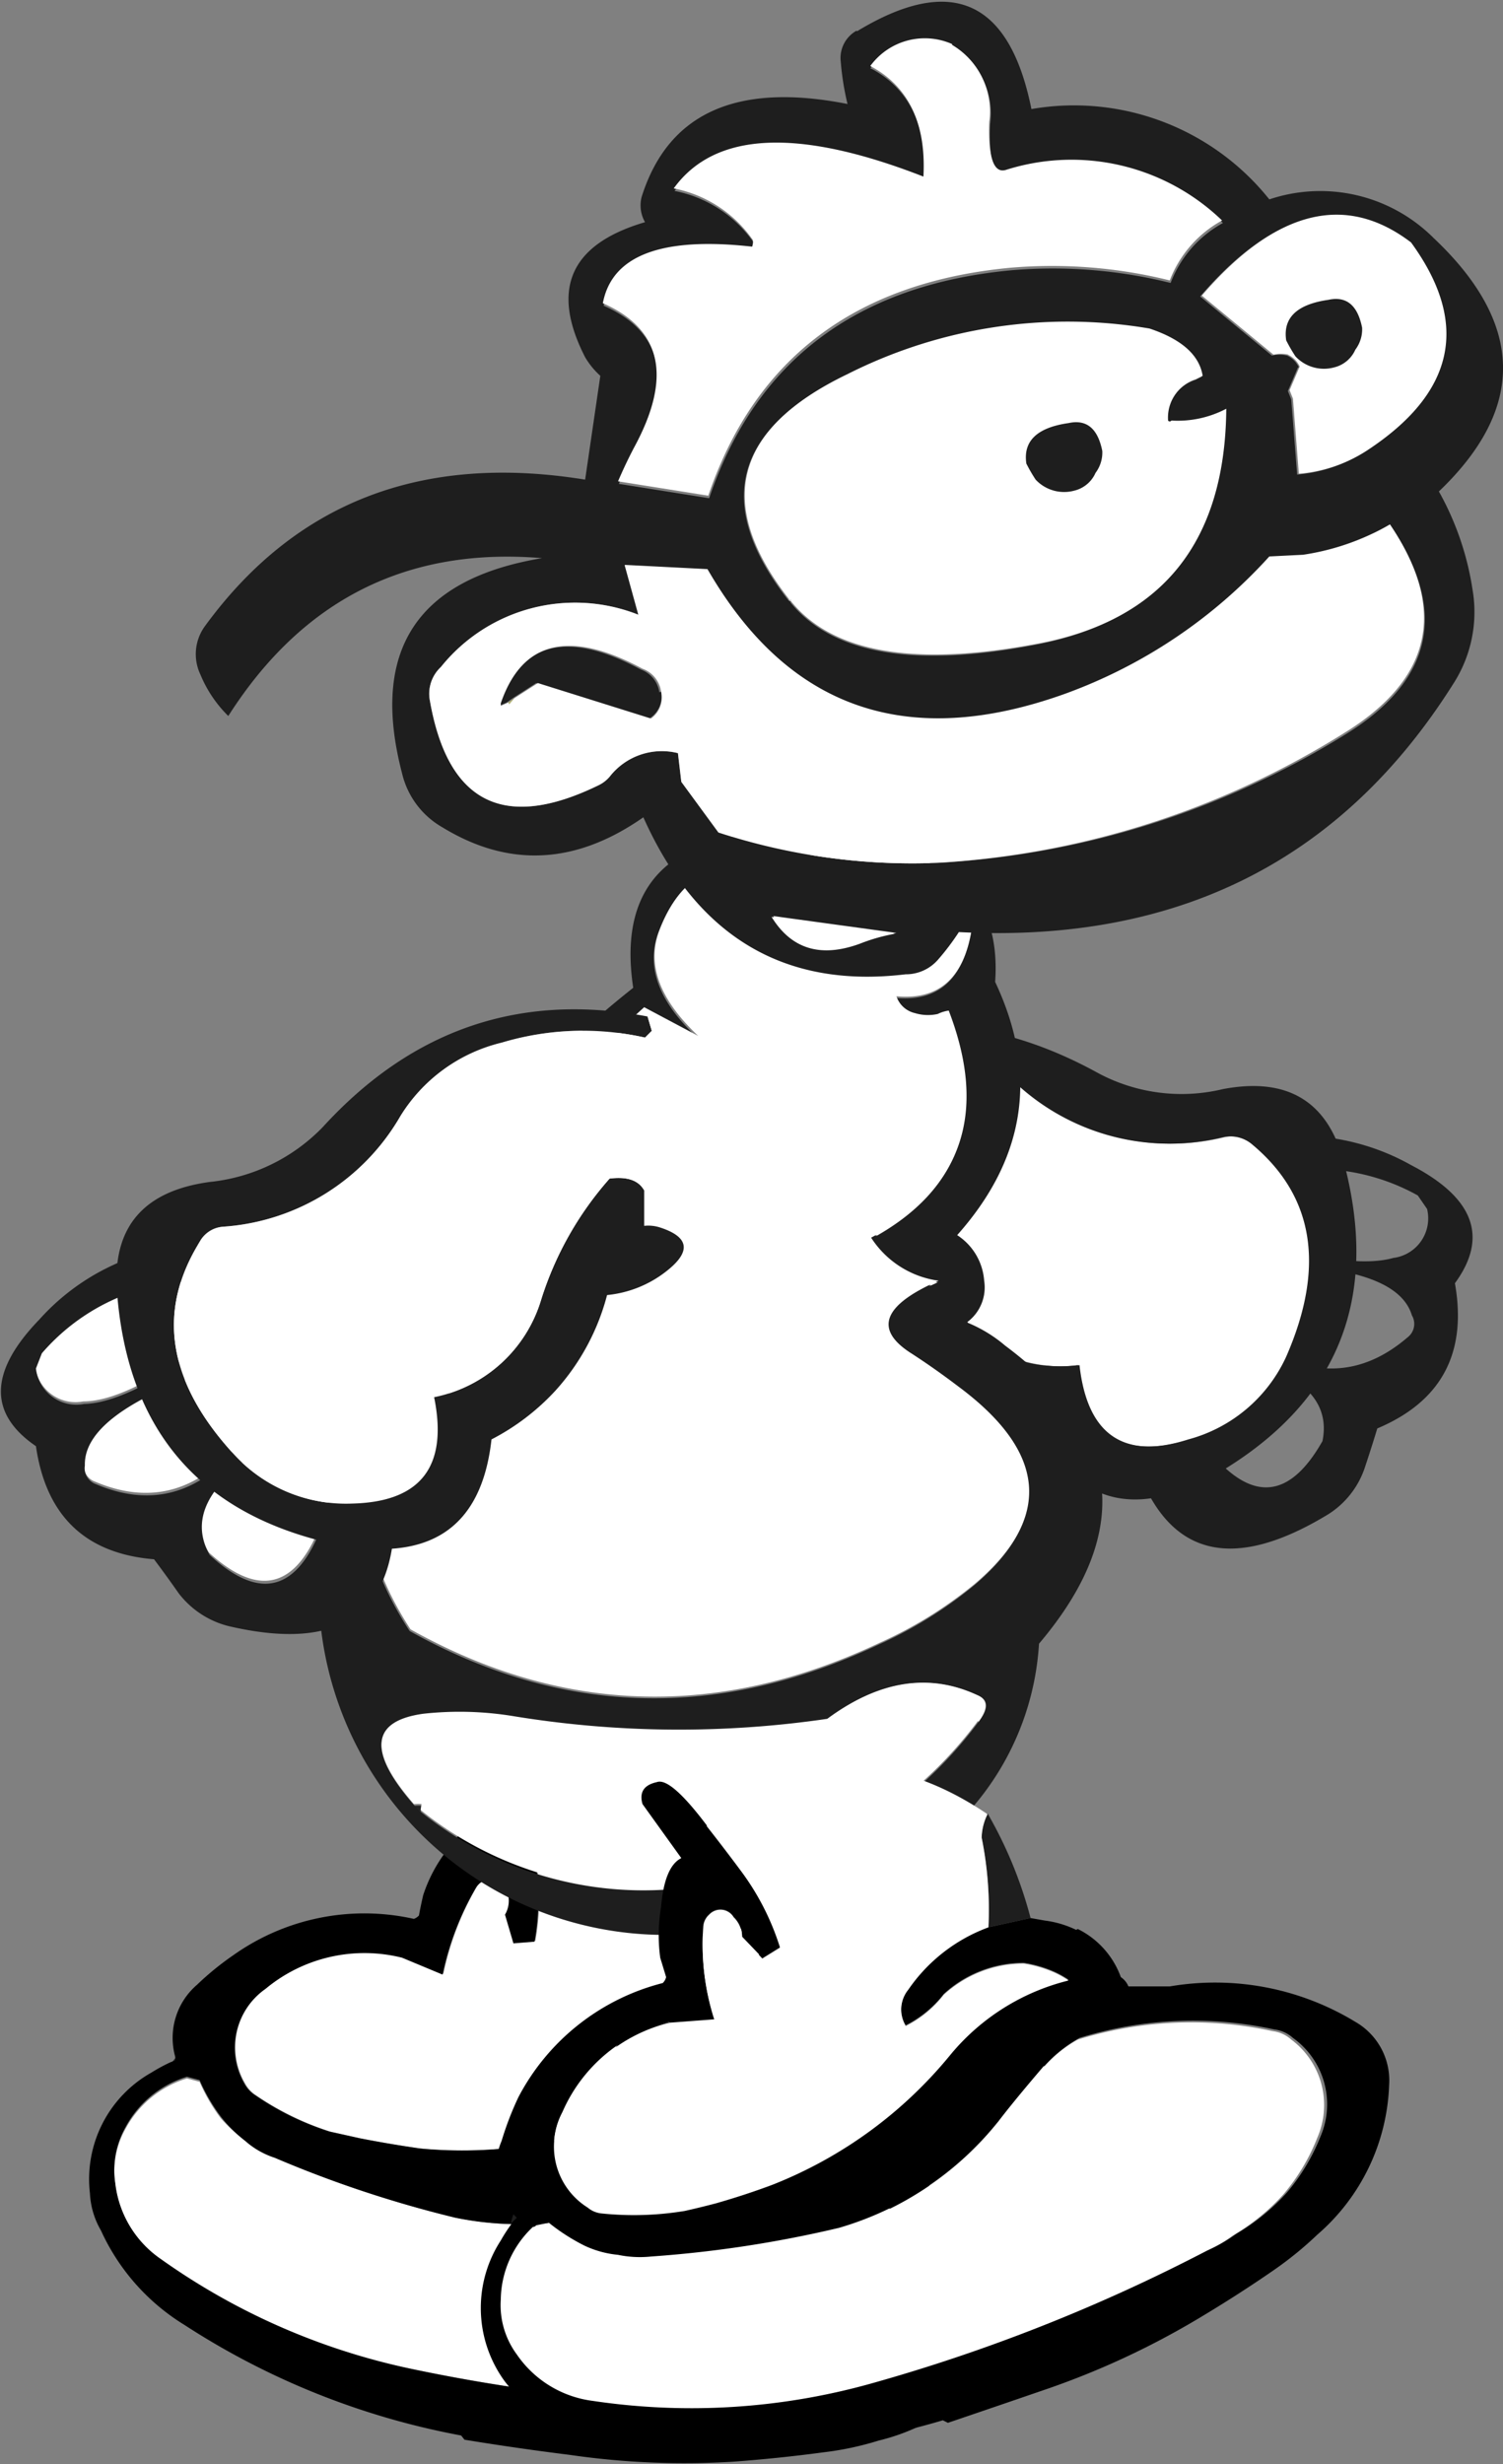 <svg id="Capa_1" data-name="Capa 1" xmlns="http://www.w3.org/2000/svg" viewBox="0 0 89.08 145.95">
    <rect x="0" y="0" width="89.08" height="145.95" fill="#808080" stroke="none"/>
    <defs>
        <style>.cls-1{fill:#1e1e1e;}.blanco{fill:#fff;}.cls-2{fill:#b8b872;}.cls-3{fill:#222;}.cls-4{fill:#cc9;}.cls-5{fill:#eaeaea;}</style>
    </defs>
    <title>avatar_2</title>
    
    <g>
     <link rel="stylesheet" type="text/css" href="../css/svg.css" xmlns="http://www.w3.org/1999/xhtml" />
    
    <g id="Layer10_0_FILL" data-name="Layer10 0 FILL">
        <path class="cls-1" d="M241.9,246.3a.82.82,0,0,0,0-.25,3.76,3.76,0,0,1-.35.4,2,2,0,0,1,.4-.15m35.8-8.55a3.54,3.54,0,0,0-1,1.1,20.48,20.48,0,0,1-2.1,4.9l2.45.65A27.61,27.61,0,0,0,277.7,237.75Z" transform="translate(-231.47 -124.19)" />
        <path class="blanco" d="M276.75,238.85a3.54,3.54,0,0,1,1-1.1q-5.05-9.25-15.15-7,.35,1.7.6,3.35a14.27,14.27,0,0,1,0,5.05l-1.25.1-.5-1.7a1.6,1.6,0,0,0,.15-1.3,1,1,0,0,0-1.3-.75,1.07,1.07,0,0,0-.6.5,17.06,17.06,0,0,0-1.95,5.1l-2.4-1a9.18,9.18,0,0,0-8.1,1.85,4.25,4.25,0,0,0-1.25,5.65,1.88,1.88,0,0,0,.65.7,16.84,16.84,0,0,0,4.4,2.15l1.8.4q1.8.35,3.55.6a26.34,26.34,0,0,0,12.85-2,13,13,0,0,1,8.2-.75,4.8,4.8,0,0,0-.7-1.05,5.6,5.6,0,0,0-6.2-1.55,8.15,8.15,0,0,1-2.85.65,1.89,1.89,0,0,1,1.1-1.95,10.92,10.92,0,0,1,5.9-1.05,20.48,20.48,0,0,0,2.1-4.9m-2.9,13.7q-2.55,1.1-3.95,1.75a18.81,18.81,0,0,1-11.45,1.25,68.25,68.25,0,0,1-10.7-3.55,4.91,4.91,0,0,1-1.75-1,8.08,8.08,0,0,1-1.5-1.35,10.64,10.64,0,0,1-1.25-2.15l-.75-.2a6.18,6.18,0,0,0-3.65,3,5.17,5.17,0,0,0-.6,3.3A6.32,6.32,0,0,0,241,258a39.73,39.73,0,0,0,15.1,6.55,104.79,104.79,0,0,0,21.35,2.2,16.29,16.29,0,0,0,1.8-.1,13.13,13.13,0,0,0,3.8-.85,10.55,10.55,0,0,0,3.35-2.05,4.77,4.77,0,0,0,1.2-5.9,1.82,1.82,0,0,0-.75-1,23.36,23.36,0,0,0-10.5-4.85A9.15,9.15,0,0,0,273.85,252.55Z" transform="translate(-231.47 -124.19)" />
        <path d="M282.5,251.8q-.4-.25-.9-.5l-1.15-.55-.1-.1a2.11,2.11,0,0,0-.2-.65,5,5,0,0,0-.95-3.7,5.67,5.67,0,0,0-1.45-1.35l-.65-.55-2.45-.65a10.92,10.92,0,0,0-5.9,1.05,1.89,1.89,0,0,0-1.1,1.95,8.15,8.15,0,0,0,2.85-.65,5.6,5.6,0,0,1,6.2,1.55,4.8,4.8,0,0,1,.7,1.05,13,13,0,0,0-8.2.75,26.34,26.34,0,0,1-12.85,2q-1.75-.25-3.55-.6l-1.8-.4a16.84,16.84,0,0,1-4.4-2.15,1.88,1.88,0,0,1-.65-.7A4.25,4.25,0,0,1,247.2,242a9.18,9.18,0,0,1,8.1-1.85l2.4,1a17.06,17.06,0,0,1,1.95-5.1,1.07,1.07,0,0,1,.6-.5,1,1,0,0,1,1.3.75,1.6,1.6,0,0,1-.15,1.3l.5,1.7,1.25-.1a14.27,14.27,0,0,0,0-5.05q-.25-1.65-.6-3.35-.55-3.5-1.4-3.65-1.15-.25-1.4.8.35,2.15.6,3.85-1,.05-2.4,2a8.84,8.84,0,0,0-1.4,2.65q-.15.65-.25,1.2a.79.79,0,0,1-.3.2,13.42,13.42,0,0,0-10.7,2.15,17.06,17.06,0,0,0-2.15,1.75,4.15,4.15,0,0,0-1.3,4.25.82.82,0,0,1,0,.25,2,2,0,0,0-.4.15,10.42,10.42,0,0,0-1,.55,7.24,7.24,0,0,0-3.65,7.15,4.8,4.8,0,0,0,.65,2.2,12.76,12.76,0,0,0,4.95,5.6,45.22,45.22,0,0,0,16.4,6.55l.2.25q3.05.5,6.25.9a47.1,47.1,0,0,0,9.7.4q2.7-.2,5.3-.55a18.15,18.15,0,0,0,3.3-.7,12.13,12.13,0,0,0,7.8-5.95,3.89,3.89,0,0,0,0-4.15,15.62,15.62,0,0,0-8.85-6.9m-12.6,2.5q1.4-.65,3.95-1.75a9.15,9.15,0,0,1,2.45-.5,23.36,23.36,0,0,1,10.5,4.85,1.82,1.82,0,0,1,.75,1,4.77,4.77,0,0,1-1.2,5.9A10.55,10.55,0,0,1,283,265.8a13.13,13.13,0,0,1-3.8.85,16.29,16.29,0,0,1-1.8.1,104.79,104.79,0,0,1-21.35-2.2A39.73,39.73,0,0,1,241,258a6.32,6.32,0,0,1-2.7-4.5,5.17,5.17,0,0,1,.6-3.3,6.18,6.18,0,0,1,3.65-3l.75.2a10.64,10.64,0,0,0,1.25,2.15A8.08,8.08,0,0,0,246,251a4.91,4.91,0,0,0,1.75,1,68.25,68.25,0,0,0,10.7,3.55A18.81,18.81,0,0,0,269.9,254.3Z" transform="translate(-231.47 -124.19)" />
    </g>
    <g id="Layer9_0_FILL" data-name="Layer9 0 FILL">
        <path class="cls-2" d="M303.85,203.6a.14.14,0,0,0,0,.1l.35-.9A.72.72,0,0,0,303.85,203.6Z" transform="translate(-231.47 -124.19)" />
        <path class="cls-1" d="M306.1,198.15l-.1.95q8.25,0,9.15,3a1,1,0,0,1-.25,1.3q-4.65,4-10.35-.65l-.3.1-.35.9a27.9,27.9,0,0,0,3.25,1.6q3.25,1.5,2.7,4.2-3,5.3-6.9.35a18.33,18.33,0,0,0-3.7-3.5l-1,1.1a2.8,2.8,0,0,1-2.6-2.75l.9-1q1.75-1.9-.15-3.2a.32.32,0,0,0-.2-.15l-.8.3h0q-5.2,6.75,2.7,10a1.6,1.6,0,0,0,.7.25Q301.6,219,310,214a5.22,5.22,0,0,0,2.35-2.85q.4-1.2.75-2.35,5.7-2.4,4.6-8.6,3-4.1-2.6-7a13.54,13.54,0,0,0-13-.15h-.15a1.37,1.37,0,0,0,0,.3l2.8.3.15.25q.6,0,1.2,0a12.39,12.39,0,0,1,9.4,1.1l.55.8a2.36,2.36,0,0,1-2,2.9q-2.3.65-7.45-.8Z" transform="translate(-231.47 -124.19)" />
    </g>
    <g id="Layer8_0_FILL" data-name="Layer8 0 FILL">
        <path class="blanco" d="M302,209.45a8.92,8.92,0,0,0,5.8-4.9q3.5-8-2.05-12.6a2,2,0,0,0-1.7-.4,13.35,13.35,0,0,1-12-2.95,9.33,9.33,0,0,0-7.1-2.15,16.2,16.2,0,0,0-8.1,2.4l-.5-.3-.05-.85a.48.48,0,0,0-.15.35,15.91,15.91,0,0,0,3.55,9.35q.2-1,1.75-1.3a18.68,18.68,0,0,1,6.15,5.45,8.2,8.2,0,0,0,7.85,3.5Q296.15,211.3,302,209.45Z" transform="translate(-231.47 -124.19)" />
        <path class="cls-1" d="M304.15,211.15q10.05-6.25,7-18-1.4-5.55-7.2-4.45a10.48,10.48,0,0,1-7.4-.95q-10.35-5.7-20.35-.05l.05.85.5.3a16.2,16.2,0,0,1,8.1-2.4,9.33,9.33,0,0,1,7.1,2.15,13.35,13.35,0,0,0,12,2.95,2,2,0,0,1,1.7.4q5.55,4.6,2.05,12.6a8.92,8.92,0,0,1-5.8,4.9q-5.8,1.85-6.55-4.4a8.2,8.2,0,0,1-7.85-3.5,18.68,18.68,0,0,0-6.15-5.45q-1.55.3-1.75,1.3l.7,2a1.36,1.36,0,0,0-.85.4q-2.2,1.65.45,2.6a7.34,7.34,0,0,0,3.8.2A14.5,14.5,0,0,0,288.4,207a13.28,13.28,0,0,0,4.5,1.5Q296.4,215.9,304.15,211.15Z" transform="translate(-231.47 -124.19)" />
    </g>
    <g id="Layer7_0_FILL" data-name="Layer7 0 FILL">
        <path class="cls-1" d="M288.8,202.5a2.56,2.56,0,0,0,1-2.45,3.52,3.52,0,0,0-1.6-2.7q6.1-6.85,2.25-15,.6-8.55-11.15-8.9T269,182.7q-16.45,13-18.5,33.1a20.55,20.55,0,0,0,20.45,23,25.58,25.58,0,0,0,14.8-4.6,16.35,16.35,0,0,0,7.3-12.65q8.4-9.9-2-17.65a8.32,8.32,0,0,0-2.2-1.35m-15-26.7a18.3,18.3,0,0,1,8-.7v-.75a7.37,7.37,0,0,0-.8-.25,2.92,2.92,0,0,1,.8.1,13.55,13.55,0,0,1,4.5,1.05,5,5,0,0,1,2.45,3.2,4.37,4.37,0,0,1,.2.9q-.7,4.25-4.45,3.9a1.51,1.51,0,0,0,1.1,1,2.66,2.66,0,0,0,1.35.05,2.11,2.11,0,0,1,.65-.2q3.5,9.1-4.6,13.45a5.67,5.67,0,0,0,4,2.55q-4.9,2.15-1.7,4.25,1.4.9,2.85,2,7.9,5.85,1,11.7a25.07,25.07,0,0,1-5.65,3.5q-14.3,6.75-27.8-.8-6-9.15.85-18.45a63.2,63.2,0,0,0,5.2-8.4,35.81,35.81,0,0,1,7.8-10l3.2,1.7q-3.45-3.2-2.3-6.25t3.35-3.6m15.55,48.8q1,.4.05,1.6a24.69,24.69,0,0,1-18.25,9.9,21.05,21.05,0,0,1-14.8-4.6l-.4-.4v0q-4.1-4.7.55-5.35a19.69,19.69,0,0,1,5.4.15,60.7,60.7,0,0,0,18.55.15Q285.1,222.6,289.4,224.6Z" transform="translate(-231.47 -124.19)" />
        <path class="cls-3" d="M256.4,231.5l.05-.35a2.42,2.42,0,0,0-.4,0H256Z" transform="translate(-231.47 -124.19)" />
        <path class="blanco" d="M289.45,226.2q.9-1.2-.05-1.6-4.3-2-8.9,1.4a60.7,60.7,0,0,1-18.55-.15,19.69,19.69,0,0,0-5.4-.15q-4.65.65-.55,5.35v0h.05a2.42,2.42,0,0,1,.4,0l-.05.35a21.05,21.05,0,0,0,14.8,4.6,24.69,24.69,0,0,0,18.25-9.9m-7.55-51.1a18.3,18.3,0,0,0-8,.7q-2.2.6-3.35,3.6t2.3,6.25l-3.2-1.7a35.81,35.81,0,0,0-7.8,10,63.2,63.2,0,0,1-5.2,8.4q-6.8,9.3-.85,18.45,13.5,7.55,27.8.8a25.07,25.07,0,0,0,5.65-3.5q6.9-5.85-1-11.7-1.45-1.1-2.85-2-3.2-2.1,1.7-4.25a5.67,5.67,0,0,1-4-2.55q8.1-4.35,4.6-13.45a2.11,2.11,0,0,0-.65.2,2.66,2.66,0,0,1-1.35-.05,1.51,1.51,0,0,1-1.1-1q3.75.35,4.45-3.9a4.37,4.37,0,0,0-.2-.9,5,5,0,0,0-2.45-3.2,13.55,13.55,0,0,0-4.5-1.05v.9Z" transform="translate(-231.47 -124.19)" />
    </g>
    <g id="Layer6_0_FILL" data-name="Layer6 0 FILL">
        <path class="cls-1" d="M261.75,255.9l.35-.35-.2-.2a2.65,2.65,0,0,0-.15.55m27.9-22.9a21.47,21.47,0,0,1,.4,5.35l2.5-.55a25.07,25.07,0,0,0-2.55-6.2A3.32,3.32,0,0,0,289.65,233Z" transform="translate(-231.47 -124.19)" />
        <path d="M295.25,238.5a6,6,0,0,0-1.85-.55l-.85-.15-2.5.55A9.93,9.93,0,0,0,285.3,242a1.88,1.88,0,0,0-.15,2.15,6.61,6.61,0,0,0,2.25-1.85,7,7,0,0,1,4.75-1.85,7.2,7.2,0,0,1,1.5.4,5.46,5.46,0,0,1,1.15.6,13.18,13.18,0,0,0-7,4.4,25.86,25.86,0,0,1-10.55,7.7q-1.6.6-3.35,1.1-.95.25-1.85.45a18.49,18.49,0,0,1-4.9.15,1.5,1.5,0,0,1-.85-.35,4.25,4.25,0,0,1-1.5-5.6,9.33,9.33,0,0,1,6.35-5.35l2.65-.2a14.5,14.5,0,0,1-.65-5.45,1.05,1.05,0,0,1,.35-.75.91.91,0,0,1,1.45.15,1.64,1.64,0,0,1,.5,1.2l1.2,1.25,1.05-.65a15.14,15.14,0,0,0-2.25-4.45q-1-1.35-2.1-2.75-2.15-2.85-2.95-2.55-1.15.25-.85,1.3l2.3,3.2q-1,.5-1.2,2.9a10,10,0,0,0-.05,3l.35,1.15a.74.74,0,0,1-.2.35,13.39,13.39,0,0,0-8.55,6.75,18.39,18.39,0,0,0-1,2.6,4.06,4.06,0,0,0,.75,4.35l.2.2-.35.35a9.54,9.54,0,0,0-.65,1,7.35,7.35,0,0,0,0,8,5.78,5.78,0,0,0,1.6,1.65,12.86,12.86,0,0,0,7,2.7,46.36,46.36,0,0,0,17.6-1.7l.3.15q2.95-1,6-2.05a48,48,0,0,0,8.8-4.1q2.35-1.4,4.45-2.85a21.28,21.28,0,0,0,2.65-2.15,12.27,12.27,0,0,0,4.25-8.85,4,4,0,0,0-2-3.75,16,16,0,0,0-11-2.1h-1l-1.3,0q-.1,0-.15,0a1.22,1.22,0,0,0-.45-.55,5.12,5.12,0,0,0-2.55-2.85m-4.65,11.4q1-1.25,2.75-3.35a7.64,7.64,0,0,1,2-1.6,22.65,22.65,0,0,1,11.55-.5,2,2,0,0,1,1.1.5,4.83,4.83,0,0,1,1.65,5.8,11.91,11.91,0,0,1-2,3.35,12.54,12.54,0,0,1-3,2.45,8.13,8.13,0,0,1-1.55.9,103.17,103.17,0,0,1-20,7.9,39.58,39.58,0,0,1-16.4,1,6.44,6.44,0,0,1-4.5-2.75,4.92,4.92,0,0,1-.95-3.25,6,6,0,0,1,1.9-4.3l.75-.15a11.82,11.82,0,0,0,2.1,1.35,6,6,0,0,0,2,.55,6.35,6.35,0,0,0,1.95.1,69.34,69.34,0,0,0,11.15-1.7A18.88,18.88,0,0,0,290.6,249.9Z" transform="translate(-231.47 -124.19)" />
        <path class="blanco" d="M293.35,246.55q-1.8,2.1-2.75,3.35a18.88,18.88,0,0,1-9.6,6.35,69.34,69.34,0,0,1-11.15,1.7,6.35,6.35,0,0,1-1.95-.1,6,6,0,0,1-2-.55,11.82,11.82,0,0,1-2.1-1.35l-.75.15a6,6,0,0,0-1.9,4.3,4.92,4.92,0,0,0,.95,3.25,6.44,6.44,0,0,0,4.5,2.75,39.58,39.58,0,0,0,16.4-1,103.17,103.17,0,0,0,20-7.9,8.13,8.13,0,0,0,1.55-.9,12.54,12.54,0,0,0,3-2.45,11.91,11.91,0,0,0,2-3.35A4.83,4.83,0,0,0,308,245a2,2,0,0,0-1.1-.5,22.65,22.65,0,0,0-11.55.5,7.64,7.64,0,0,0-2,1.6m-3.3-8.2a21.47,21.47,0,0,0-.4-5.35,3.32,3.32,0,0,1,.35-1.4q-8.75-5.9-16.65.7,1.1,1.4,2.1,2.75a15.14,15.14,0,0,1,2.25,4.45l-1.05.65-1.2-1.25a1.64,1.64,0,0,0-.5-1.2.91.91,0,0,0-1.45-.15,1.05,1.05,0,0,0-.35.75,14.5,14.5,0,0,0,.65,5.45l-2.65.2a9.33,9.33,0,0,0-6.35,5.35,4.25,4.25,0,0,0,1.5,5.6,1.5,1.5,0,0,0,.85.35,18.49,18.49,0,0,0,4.9-.15q.9-.2,1.85-.45,1.75-.5,3.35-1.1a25.86,25.86,0,0,0,10.55-7.7,13.18,13.18,0,0,1,7-4.4,5.46,5.46,0,0,0-1.15-.6,7.2,7.2,0,0,0-1.5-.4,7,7,0,0,0-4.75,1.85,6.61,6.61,0,0,1-2.25,1.85,1.88,1.88,0,0,1,.15-2.15A9.93,9.93,0,0,1,290.05,238.35Z" transform="translate(-231.47 -124.19)" />
    </g>
    <g id="Layer5_0_FILL" data-name="Layer5 0 FILL">
        <path class="cls-2" d="M247.05,208.1l.6.6h0Q247.65,208.2,247.05,208.1Z" transform="translate(-231.47 -124.19)" />
        <path class="cls-4" d="M254.65,203.2h0a.94.94,0,0,0,0-.3Z" transform="translate(-231.47 -124.19)" />
        <path class="blanco" d="M243.6,199.85q-.6.15-1.2.25a12.33,12.33,0,0,0-8.5,4.1l-.35.9a2.41,2.41,0,0,0,2.85,2.1q2.4,0,6.75-3.1l.65.15.4.85q-7.85,2.65-7.75,5.75a1,1,0,0,0,.65,1.1q5.65,2.4,9.65-3.85a.46.46,0,0,1,.3,0q.6.1.6.6h0s0,.05.05.05v0q0,.1-2.65,2.6t-1.2,4.8q4.5,4.1,6.7-1.85a16.24,16.24,0,0,1,2.4-4.5l1.25.7a2.78,2.78,0,0,0,1.6-3.35l-1.2-.75q-2.25-1.2-.95-3.1a.32.32,0,0,1,.2-.15h.8v-.3q-3.25-5.2-8.4-4.6l-2.6,1.2Z" transform="translate(-231.47 -124.19)" />
        <path class="cls-1" d="M242.4,200.1q.6-.1,1.2-.25l.05-.35,2.6-1.2a1.37,1.37,0,0,1,0-.3l-.15.1a13.38,13.38,0,0,0-12.3,4.25q-4.45,4.6-.2,7.5.9,6.2,7,6.7.75,1,1.45,2a5.36,5.36,0,0,0,3.15,2q9.55,2.15,9.65-6.5a2.35,2.35,0,0,0,.6-.45q6.4-5.55-.7-10.3h-.85a.32.32,0,0,0-.2.15q-1.3,1.9.95,3.1l1.2.75a2.78,2.78,0,0,1-1.6,3.35l-1.25-.7a16.24,16.24,0,0,0-2.4,4.5q-2.2,6-6.7,1.85-1.35-2.4,1.2-4.8t2.65-2.6v0s0,0-.05-.05l-.6-.6a.46.46,0,0,0-.3,0q-4,6.25-9.65,3.85a1,1,0,0,1-.65-1.1q-.1-3.1,7.75-5.75l-.4-.85-.65-.15q-4.35,3.05-6.75,3.1a2.41,2.41,0,0,1-2.85-2.1l.35-.9A12.33,12.33,0,0,1,242.4,200.1Z" transform="translate(-231.47 -124.19)" />
    </g>
    <g id="Layer4_0_FILL" data-name="Layer4 0 FILL">
        <path class="cls-1" d="M269.7,185.65l.4-.4-.25-.85q-11.3-2.15-19.25,6.55a10.85,10.85,0,0,1-6.7,3.25q-5.9.8-5.5,6.45.9,12.15,12.45,14.9,8.85,2,9.75-6.1a13.69,13.69,0,0,0,3.8-2.9,13.54,13.54,0,0,0,3.05-5.65,6.73,6.73,0,0,0,3.5-1.4q2.25-1.75-.35-2.6a2.26,2.26,0,0,0-.95-.1v-2.1q-.5-.9-2.05-.7a19.71,19.71,0,0,0-4.05,7.15,8.33,8.33,0,0,1-6.35,5.8q1.25,6.15-4.85,6.3a9,9,0,0,1-7-2.9q-5.9-6.4-2.05-12.6a1.72,1.72,0,0,1,1.4-.9,13.16,13.16,0,0,0,10.5-6.55,9.72,9.72,0,0,1,6-4.35A16.77,16.77,0,0,1,269.7,185.65Z" transform="translate(-231.47 -124.19)" />
        <path class="blanco" d="M270.1,184.75a1.33,1.33,0,0,0-.25-.35l.25.85-.4.4a16.77,16.77,0,0,0-8.5.3,9.72,9.72,0,0,0-6,4.35,13.16,13.16,0,0,1-10.5,6.55,1.72,1.72,0,0,0-1.4.9q-3.85,6.2,2.05,12.6a9,9,0,0,0,7,2.9q6.1-.15,4.85-6.3a8.33,8.33,0,0,0,6.35-5.8A19.71,19.71,0,0,1,267.6,194q1.55-.2,2.05.7A15.23,15.23,0,0,0,270.1,184.75Z" transform="translate(-231.47 -124.19)" />
    </g>
    <g id="Layer3_0_FILL" data-name="Layer3 0 FILL">
        <path class="cls-1" d="M282.25,126a1.85,1.85,0,0,0-.95,1.85,16.25,16.25,0,0,0,.4,2.5q-9.85-1.95-12.2,5.5a2,2,0,0,0,.2,1.5q-6.65,1.95-3.55,8a4.66,4.66,0,0,0,.9,1.1l-.9,6.15q-14.5-2.35-22.55,8.7a2.81,2.81,0,0,0-.25,2.85,7.39,7.39,0,0,0,1.65,2.45q6.6-10.35,18.6-9.35-11.15,1.85-8.3,12.75a5,5,0,0,0,2.4,3.2q5.9,3.6,11.9-.6,4.75,10.6,15.55,9.3a2.52,2.52,0,0,0,1.9-.85,14.32,14.32,0,0,0,1.25-1.65q19.4,1,29.3-14.7a7.84,7.84,0,0,0,1.15-5.55,17.18,17.18,0,0,0-2-5.85q7.75-7.4-.3-15a9.5,9.5,0,0,0-9.75-2.3,14.81,14.81,0,0,0-14.1-5.35q-1.95-9.7-10.35-4.6m.8,2.2a4,4,0,0,1,4.85-1.3,4.57,4.57,0,0,1,2.25,4.6q-.15,3.2,1,2.85a12.86,12.86,0,0,1,12.8,3,6.82,6.82,0,0,0-3.1,3.55,28.91,28.91,0,0,0-9.45-.75q-13.75,1.3-17.9,13.5l-5.35-.85q.45-1.05.95-2,3.4-6.25-1.85-8.55.8-4.25,8.85-3.35.1-.35,0-.45a7.44,7.44,0,0,0-4.65-3q3.65-5,14.8-.7.25-4.75-3.15-6.55m-13.75,32.4-.8-2.9,4.9.25q7.2,12.35,21.15,7.4a30.24,30.24,0,0,0,12.15-8.15l2-.1a14.52,14.52,0,0,0,4-1.2,12.83,12.83,0,0,0,1.15-.6q5.1,7.55-2.7,12.35A51,51,0,0,1,287,175.3a37,37,0,0,1-12.95-1.8l-2.2-3-.2-1.7a3.92,3.92,0,0,0-4.05,1.4,2,2,0,0,1-.65.5q-8.4,4.1-10-5a2.16,2.16,0,0,1,.65-2,10.2,10.2,0,0,1,11.7-3.1m9.05-.75a.58.58,0,0,1-.15-.1h0q-6.65-8.5,3.45-13.35a28.93,28.93,0,0,1,17.9-2.7q2.85,1,3.15,2.8l-.4.2a2.39,2.39,0,0,0-1.65,2.45.12.12,0,0,0,.2,0,6.18,6.18,0,0,0,3.25-.7q-.15,11.75-11.1,13.9t-14.7-2.5m30.15-13.9a1.43,1.43,0,0,0-.7-.7,2,2,0,0,0-.9,0l-4.25-3.5q6.55-7.6,12.4-3.15,5.25,7.2-2.65,12.35a8.73,8.73,0,0,1-4,1.35l-.35-4.45-.2-.5.6-1.4m-23.9,33.55a10.88,10.88,0,0,0-2.1.6q-3.45,1.25-5.2-1.6l7.3,1m-13.95-14.3a1.69,1.69,0,0,0-1.1-1.35q-6.5-3.5-8.4,2.05V166l.45-.2.35-.25,1.4-.9,6.7,2.1A1.53,1.53,0,0,0,270.65,165.15Z" transform="translate(-231.47 -124.19)" />
        <path class="blanco" d="M282.5,180.05a10.88,10.88,0,0,1,2.1-.6l-7.3-1q1.75,2.85,5.2,1.6m25.3-34.85a1.43,1.43,0,0,1,.7.7l-.6,1.4.2.5.35,4.45a8.73,8.73,0,0,0,4-1.35q7.9-5.15,2.65-12.35-5.85-4.45-12.4,3.15l4.25,3.5a2,2,0,0,1,.9,0m-29.55,14.5h.05l0,.1q3.7,4.6,14.7,2.5t11.1-13.9a6.18,6.18,0,0,1-3.25.7.12.12,0,0,1-.2,0,2.39,2.39,0,0,1,1.65-2.45l.4-.2q-.3-1.85-3.15-2.8a28.93,28.93,0,0,0-17.9,2.7q-10.1,4.85-3.45,13.35m-9.75-2,.8,2.9a10.2,10.2,0,0,0-11.7,3.1,2.16,2.16,0,0,0-.65,2q1.6,9.1,10,5a2,2,0,0,0,.65-.5,3.92,3.92,0,0,1,4.05-1.4l.2,1.7,2.2,3A37,37,0,0,0,287,175.3a51,51,0,0,0,24.15-7.7q7.8-4.8,2.7-12.35a12.83,12.83,0,0,1-1.15.6,14.52,14.52,0,0,1-4,1.2l-2,.1a30.24,30.24,0,0,1-12.15,8.15q-14,5-21.15-7.4l-4.9-.25m1.05,6.15a1.69,1.69,0,0,1,1.1,1.35,1.53,1.53,0,0,1-.6,1.6l-6.7-2.1-1.4.9-.3.35-.05-.1-.45.2v-.15q1.9-5.55,8.4-2.05m18.35-37a4,4,0,0,0-4.85,1.3q3.4,1.8,3.15,6.55-11.15-4.35-14.8.7a7.44,7.44,0,0,1,4.65,3q.1.1,0,.45-8.05-.9-8.85,3.35,5.25,2.3,1.85,8.55-.5.95-.95,2l5.35.85q4.15-12.2,17.9-13.5a28.91,28.91,0,0,1,9.45.75,6.82,6.82,0,0,1,3.1-3.55,12.86,12.86,0,0,0-12.8-3q-1.1.35-1-2.85A4.57,4.57,0,0,0,287.9,126.85Z" transform="translate(-231.47 -124.19)" />
        <path class="cls-5" d="M278.2,159.7a.58.58,0,0,0,.15.1l0-.1h-.1Z" transform="translate(-231.47 -124.19)" />
        <path class="cls-2" d="M261.65,165.9l.3-.35-.35.25Z" transform="translate(-231.47 -124.19)" />
    </g>
    <g id="Layer2_0_FILL" data-name="Layer2 0 FILL">
        <path class="cls-1" d="M292.85,152.6a2.31,2.31,0,0,0,2.3.65,1.85,1.85,0,0,0,1.25-1.05,2,2,0,0,0,.4-1.3q-.4-2-2-1.65-2.8.4-2.5,2.4A9.48,9.48,0,0,0,292.85,152.6Z" transform="translate(-231.47 -124.19)" />
    </g>
    <g id="Layer1_0_FILL" data-name="Layer1 0 FILL">
        <path class="cls-1" d="M308.25,145.3a2.31,2.31,0,0,0,2.3.65,1.85,1.85,0,0,0,1.25-1.05,2,2,0,0,0,.4-1.3q-.4-2-2-1.65-2.8.4-2.5,2.4A9.48,9.48,0,0,0,308.25,145.3Z" transform="translate(-231.47 -124.19)" />
    </g>
    </g>
    
</svg>